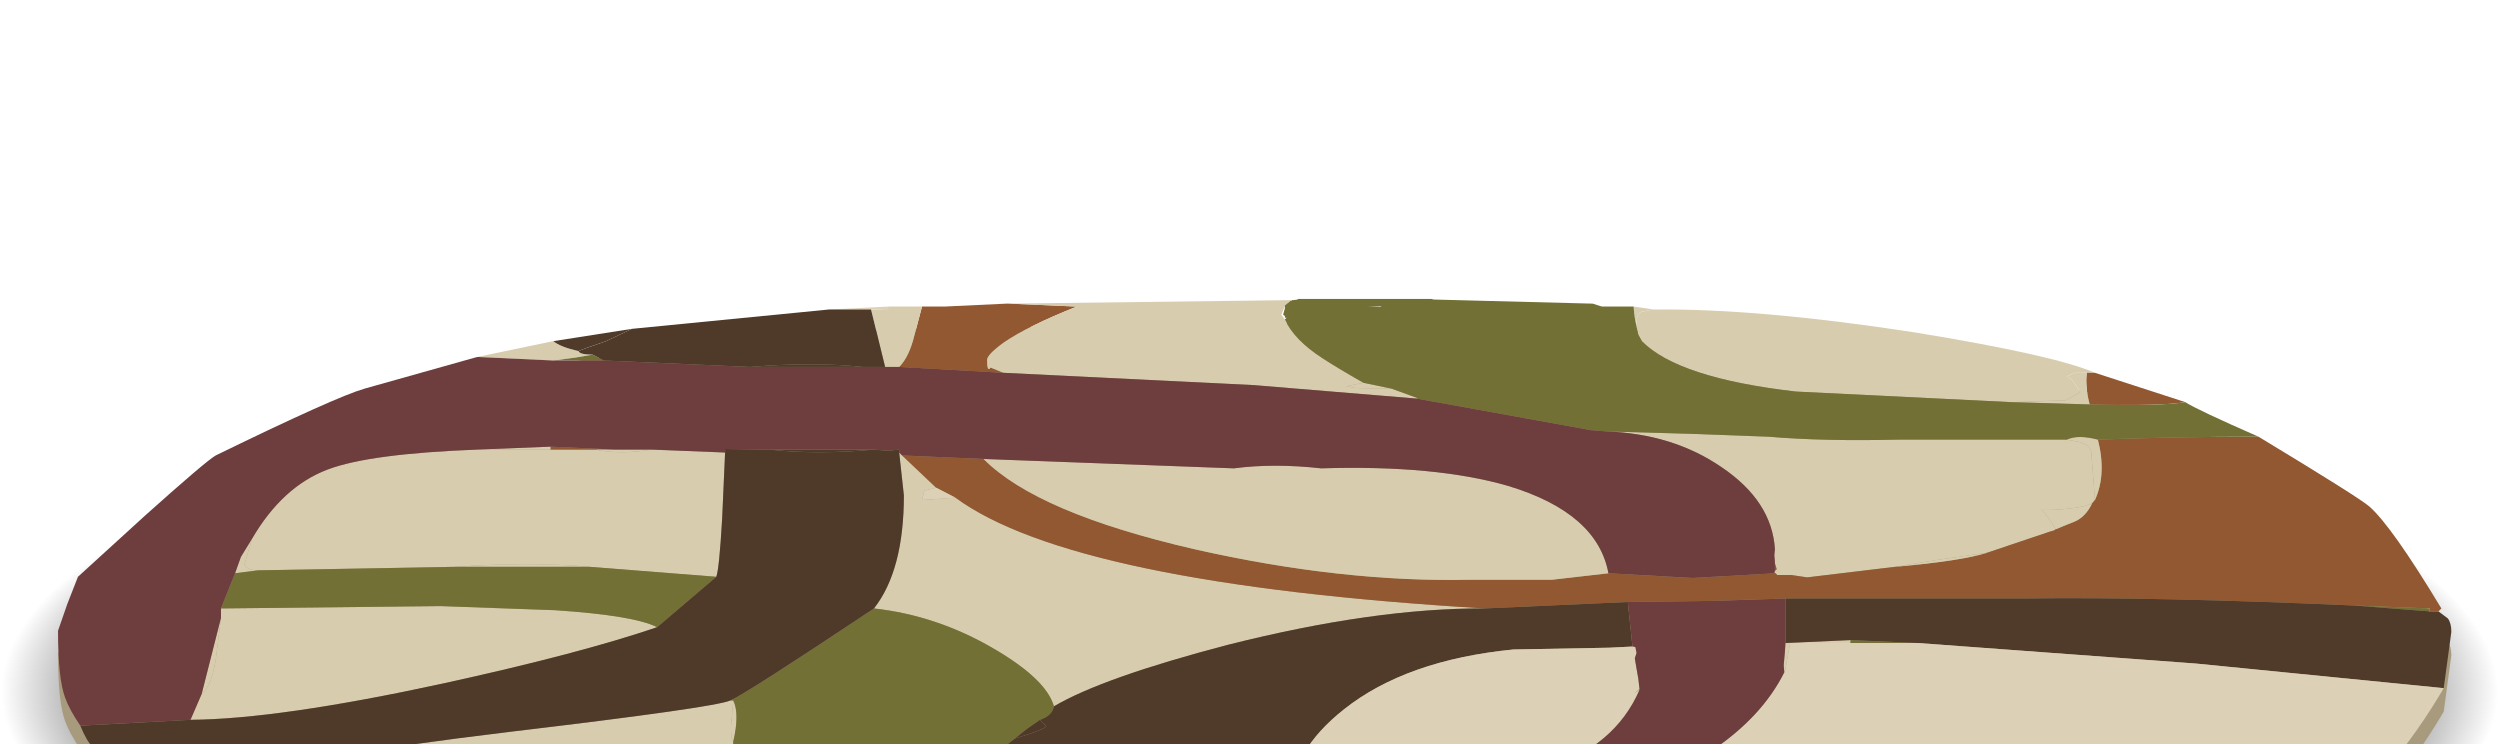 <?xml version="1.0" encoding="UTF-8" standalone="no"?>
<svg xmlns:xlink="http://www.w3.org/1999/xlink" height="63.5px" width="213.25px" xmlns="http://www.w3.org/2000/svg">
  <g transform="matrix(1.0, 0.0, 0.0, 1.0, 0.0, 0.0)">
    <use height="63.5" transform="matrix(1.0, 0.0, 0.0, 1.0, 0.0, 25.5)" width="213.25" xlink:href="#shape0"/>
    <use height="0.0" id="price_tag_pt" transform="matrix(1.0, 0.0, 0.0, 1.0, 106.75, 86.05)" width="0.0" xlink:href="#sprite0"/>
  </g>
  <defs>
    <g id="shape0" transform="matrix(1.0, 0.0, 0.0, 1.0, 0.0, -25.5)">
      <path d="M182.0 80.25 Q150.8 89.0 106.6 89.0 62.45 89.0 31.25 80.25 0.0 71.45 0.0 59.0 0.0 46.6 31.25 37.8 62.45 29.0 106.6 29.0 150.8 29.0 182.0 37.8 213.25 46.6 213.25 59.0 213.25 71.45 182.0 80.25" fill="url(#gradient0)" fill-rule="evenodd" stroke="none"/>
      <path d="M139.4 61.15 L139.85 60.85 139.85 60.75 139.4 61.15 M109.75 29.1 L109.6 29.1 109.6 28.95 109.45 28.85 109.6 28.3 109.6 28.1 109.3 28.85 109.6 29.25 109.75 29.1 M117.85 28.1 L117.1 28.1 117.75 28.15 117.85 28.1 M186.4 36.3 Q187.4 36.95 192.65 39.25 201.25 44.45 202.1 45.2 204.0 46.85 208.25 53.9 L208.0 54.15 208.8 54.75 Q209.1 55.15 209.1 55.9 L208.45 60.7 Q199.75 75.5 185.45 79.15 171.1 82.75 157.35 84.2 L130.0 86.15 120.65 86.15 120.65 85.9 112.7 85.9 105.05 85.6 97.1 85.6 89.45 85.3 84.3 85.25 61.6 84.5 46.55 83.15 Q42.6 82.65 33.75 80.45 24.0 77.7 19.75 75.5 13.5 72.25 8.1 65.95 L8.4 66.1 7.9 65.7 Q7.4 65.25 6.85 63.9 5.9 62.5 5.55 61.5 4.95 59.9 4.95 55.8 L5.75 53.5 6.65 51.2 12.35 46.0 Q17.6 41.3 18.4 40.85 28.65 35.85 31.1 35.15 L40.7 32.45 47.2 31.1 53.9 30.05 70.7 28.4 75.75 28.15 80.55 28.15 85.85 27.9 86.05 27.9 110.2 27.6 110.3 27.6 110.7 27.55 110.7 27.5 122.1 27.5 122.3 27.55 135.85 27.9 136.65 28.15 139.35 28.15 141.05 28.4 Q150.0 28.3 163.3 30.35 175.25 32.3 178.7 33.8 L186.4 36.3" fill="#a89b7d" fill-rule="evenodd" stroke="none"/>
      <path d="M178.0 31.8 L177.0 31.8 176.3 32.1 Q176.75 32.25 177.45 33.45 L176.2 34.15 171.5 34.3 153.2 33.4 Q143.15 32.25 140.05 29.1 L139.75 28.55 139.6 27.85 139.6 27.5 Q139.6 26.8 140.0 26.6 L141.05 26.4 Q150.0 26.3 163.3 28.35 175.25 30.3 178.7 31.8 L178.0 31.8 M169.5 47.15 L165.3 47.75 161.65 48.35 154.15 49.25 152.8 49.05 151.6 49.05 151.45 48.9 151.35 48.85 151.4 48.7 151.55 48.55 151.4 48.05 151.4 47.95 151.35 47.35 151.4 46.85 Q151.15 42.75 146.85 39.85 142.7 37.0 137.0 36.8 L144.1 37.0 150.85 37.25 Q155.55 37.65 161.9 37.5 L176.3 37.5 177.35 37.7 Q178.45 38.0 178.4 38.8 L178.7 42.65 178.45 42.95 Q177.45 43.4 174.85 43.5 L174.15 43.5 Q174.65 43.95 175.35 45.15 L175.2 45.25 174.85 45.35 169.5 47.15 M116.3 32.65 L118.7 33.15 115.65 33.1 114.85 32.95 116.3 32.65 M76.95 38.85 L79.85 41.6 78.85 41.85 78.65 42.65 81.5 42.45 Q91.5 49.8 126.65 51.9 117.25 51.85 104.75 55.0 94.05 57.8 89.9 60.25 89.25 57.95 84.8 55.35 79.95 52.5 74.55 51.9 77.1 48.65 77.1 42.25 L76.7 38.6 76.95 38.85 M40.7 38.35 L46.95 38.35 50.8 38.35 Q52.85 38.8 55.6 38.35 L61.85 38.6 61.6 44.25 Q61.35 48.55 61.1 49.2 L50.3 48.35 Q45.25 47.9 38.8 48.35 L22.0 48.65 Q21.1 48.65 20.85 48.15 L21.5 45.95 Q24.1 41.5 27.95 40.05 31.5 38.7 40.7 38.35 M62.3 59.75 L62.55 59.75 62.35 62.0 Q62.35 63.15 62.55 63.25 L62.35 69.55 Q62.1 70.4 60.15 70.9 L42.15 72.0 31.2 72.8 Q27.7 72.8 22.35 71.15 16.55 69.4 14.3 67.35 24.55 64.7 43.7 62.4 60.95 60.35 62.3 59.75 M61.6 77.65 Q62.3 77.7 61.55 78.0 L57.25 79.0 61.35 79.0 61.35 79.25 Q58.9 80.5 56.0 80.5 46.5 79.9 45.0 78.8 45.1 78.4 46.45 77.9 L60.65 77.4 61.25 77.45 61.4 77.6 61.6 77.65 M16.25 61.4 L17.2 59.2 Q18.0 58.6 18.4 56.3 L18.85 52.7 18.85 51.9 37.6 51.7 47.35 52.05 Q54.1 52.5 56.05 53.5 49.45 55.75 37.8 58.3 23.75 61.35 16.25 61.4" fill="#d7ccae" fill-rule="evenodd" stroke="none"/>
      <path d="M178.25 34.5 Q177.85 33.0 178.0 31.8 L178.7 31.8 186.4 34.3 Q184.4 34.65 178.25 34.5 M169.5 47.15 L174.85 45.35 175.2 45.25 175.35 45.15 Q176.05 44.85 176.95 44.5 177.9 44.1 178.45 42.95 L178.7 42.65 Q179.7 40.45 178.95 37.5 185.65 37.25 192.65 37.25 201.25 42.45 202.1 43.2 204.0 44.85 208.25 51.9 L208.0 52.15 207.25 52.15 207.25 51.9 200.8 51.65 Q183.95 50.9 172.7 51.05 L152.3 51.05 146.35 51.25 138.85 51.35 126.65 51.9 Q91.5 49.8 81.5 42.45 L79.85 41.6 76.95 38.85 83.9 39.15 Q88.45 43.75 101.9 46.85 114.5 49.7 125.45 49.45 L132.4 49.45 137.2 48.9 144.4 49.3 151.45 48.9 151.6 49.05 152.8 49.05 154.15 49.25 161.65 48.35 Q167.3 47.85 169.5 47.15 M151.4 48.05 L151.55 48.55 151.4 48.7 151.4 48.05 M86.05 25.9 L91.85 26.15 Q87.7 27.8 85.65 29.2 84.2 30.25 84.2 30.7 84.2 31.8 84.5 31.35 L85.6 31.8 76.7 31.3 Q77.55 30.45 78.0 28.6 L78.65 26.15 80.55 26.15 85.85 25.9 86.05 25.9 M50.8 38.35 L46.95 38.35 46.95 38.1 52.45 38.35 50.8 38.35" fill="#915831" fill-rule="evenodd" stroke="none"/>
      <path d="M171.5 34.3 L176.2 34.15 177.45 33.45 Q176.75 32.25 176.3 32.1 L177.0 31.8 178.0 31.8 Q177.85 33.0 178.25 34.5 L171.5 34.3 M141.05 26.4 L140.0 26.6 Q139.6 26.8 139.6 27.5 L139.6 27.85 Q139.4 27.05 139.35 26.15 L141.05 26.4 M161.65 48.35 L165.3 47.75 169.5 47.15 Q167.3 47.85 161.65 48.35 M175.35 45.15 Q174.65 43.95 174.15 43.5 L174.85 43.5 Q177.45 43.4 178.45 42.95 177.9 44.1 176.95 44.5 176.05 44.85 175.35 45.15 M178.7 42.65 L178.4 38.8 Q178.45 38.0 177.35 37.7 L176.3 37.5 Q177.25 37.05 178.95 37.5 179.7 40.45 178.7 42.65 M152.3 54.85 L157.85 54.6 157.85 54.85 152.7 54.85 152.3 57.05 152.2 57.35 152.15 56.75 152.25 55.6 152.3 54.85 M110.2 25.6 L110.2 25.65 110.1 25.65 109.6 26.05 109.6 26.1 109.3 26.85 109.6 27.25 Q110.4 29.0 112.8 30.55 114.1 31.4 116.3 32.65 L114.85 32.95 115.65 33.1 118.7 33.15 120.9 33.95 120.85 34.0 106.95 32.85 85.6 31.8 84.5 31.35 Q84.2 31.8 84.2 30.7 84.2 30.25 85.65 29.2 87.7 27.8 91.85 26.15 L86.05 25.9 110.2 25.6 M137.2 48.9 L132.4 49.45 125.45 49.45 Q114.5 49.7 101.9 46.85 88.45 43.75 83.9 39.15 L105.25 39.95 Q108.65 39.5 112.7 39.95 122.45 39.65 128.65 41.45 136.25 43.75 137.2 48.9 M78.65 26.15 L78.0 28.6 Q77.55 30.45 76.7 31.3 L75.5 31.3 74.3 26.4 75.75 26.45 75.75 26.15 78.65 26.15 M120.65 83.9 L128.3 84.15 120.65 84.15 120.65 83.9 M49.35 29.95 Q49.45 30.25 50.55 30.25 L49.1 30.5 47.2 30.75 40.7 30.45 47.2 29.1 Q47.8 29.6 49.35 29.95 M46.95 38.35 L40.7 38.35 46.95 38.1 46.95 38.35 M21.5 45.95 L20.85 48.15 Q21.1 48.65 22.0 48.65 L20.05 48.9 20.55 47.5 21.5 45.95 M38.8 48.35 Q45.25 47.9 50.3 48.35 L38.8 48.35 M55.6 38.35 Q52.85 38.8 50.8 38.35 L52.45 38.35 55.6 38.35 M62.55 59.75 Q63.1 60.9 62.55 63.25 62.35 63.15 62.35 62.0 L62.55 59.75 M61.6 77.1 L61.6 77.65 61.4 77.6 61.25 77.45 60.65 77.4 61.6 77.1 M61.55 78.0 L61.35 79.0 57.25 79.0 61.55 78.0 M61.35 79.25 Q61.35 81.4 61.6 82.5 L46.55 81.15 Q42.6 80.65 33.75 78.45 L46.45 77.9 Q45.1 78.4 45.0 78.8 46.5 79.9 56.0 80.5 58.9 80.5 61.35 79.25 M17.2 59.2 L18.85 52.7 18.4 56.3 Q18.0 58.6 17.2 59.2" fill="#d7ccad" fill-rule="evenodd" stroke="none"/>
      <path d="M171.5 34.3 L178.25 34.5 Q184.4 34.65 186.4 34.3 187.4 34.95 192.65 37.25 185.65 37.25 178.95 37.5 177.25 37.05 176.3 37.5 L161.9 37.5 Q155.55 37.65 150.85 37.25 L144.1 37.0 137.0 36.8 135.85 36.7 135.75 36.7 120.85 34.0 120.9 33.95 118.7 33.15 116.3 32.65 Q114.1 31.4 112.8 30.55 110.4 29.0 109.6 27.25 L109.75 27.1 109.6 27.1 109.6 26.95 109.45 26.85 109.6 26.3 109.6 26.1 109.6 26.05 110.1 25.65 110.2 25.65 110.2 25.6 110.3 25.6 110.7 25.55 110.7 25.5 122.1 25.5 122.3 25.55 135.85 25.9 136.65 26.15 139.35 26.15 Q139.4 27.05 139.6 27.85 L139.75 28.55 140.05 29.1 Q143.15 32.25 153.2 33.4 L171.5 34.3 M207.25 52.15 L200.8 51.65 207.25 51.9 207.25 52.15 M157.85 54.6 L163.6 54.85 157.85 54.85 157.85 54.6 M116.65 26.1 L117.75 26.15 117.85 26.1 116.65 26.1 M74.55 51.9 Q79.95 52.5 84.8 55.35 89.25 57.95 89.9 60.25 89.75 61.05 88.7 61.4 L87.55 62.2 86.55 63.0 84.85 64.35 84.65 64.35 83.25 65.5 Q82.1 66.65 81.55 68.25 79.95 73.2 84.3 83.25 L61.6 82.5 Q61.35 81.4 61.35 79.25 L61.35 79.0 61.55 78.0 Q62.3 77.7 61.6 77.65 L61.6 77.1 62.3 70.9 60.15 70.9 Q62.1 70.4 62.35 69.55 L62.55 63.25 Q63.1 60.9 62.55 59.75 L62.3 59.75 Q63.6 59.2 74.55 51.9 M50.55 30.25 L51.5 30.75 47.2 30.75 49.1 30.5 50.55 30.25 M22.0 48.65 L38.8 48.35 50.3 48.35 61.1 49.2 56.05 53.5 Q54.1 52.5 47.35 52.05 L37.6 51.7 18.85 51.9 20.05 48.9 22.0 48.65" fill="#727034" fill-rule="evenodd" stroke="none"/>
      <path d="M208.45 58.7 L187.3 56.6 163.6 54.85 157.85 54.6 152.3 54.85 152.3 51.05 172.7 51.05 Q183.95 50.9 200.8 51.65 L207.25 52.15 208.0 52.15 208.8 52.75 Q209.1 53.15 209.1 53.9 L208.45 58.7 M112.45 73.3 Q113.55 76.85 119.45 79.8 122.85 81.5 130.0 84.15 L128.3 84.15 120.65 83.9 112.7 83.9 105.05 83.6 97.1 83.6 89.45 83.3 84.3 83.25 Q79.95 73.2 81.55 68.25 82.1 66.65 83.25 65.5 L84.65 64.35 84.05 65.25 83.9 65.45 86.3 65.45 Q86.15 64.9 84.85 64.35 L86.55 63.0 Q89.05 62.25 89.25 61.95 L88.7 61.4 Q89.75 61.05 89.9 60.25 94.05 57.8 104.75 55.0 117.25 51.85 126.65 51.9 L138.85 51.35 139.25 55.15 137.25 55.25 129.1 55.4 Q119.95 56.3 114.65 60.5 110.1 64.1 110.1 68.3 110.1 68.95 110.5 69.65 L109.6 69.75 110.65 69.85 Q111.1 70.2 111.6 71.5 L112.25 73.3 112.45 73.3 M53.9 28.05 L51.7 29.1 Q49.5 29.85 49.35 29.95 47.8 29.6 47.2 29.1 L53.9 28.05 M64.0 31.3 Q69.35 30.85 73.6 31.3 L64.0 31.3 M65.65 38.35 L74.55 38.35 Q69.65 38.8 65.65 38.35" fill="#503b2b" fill-rule="evenodd" stroke="none"/>
      <path d="M163.6 54.85 L187.3 56.6 208.45 58.7 Q199.75 73.5 185.45 77.15 171.1 80.75 157.35 82.2 L130.0 84.15 Q122.85 81.5 119.45 79.8 113.55 76.85 112.45 73.3 131.35 70.0 135.35 68.8 148.45 64.85 152.2 57.35 L152.3 57.05 152.7 54.85 157.85 54.85 163.6 54.85 M79.85 41.6 L81.5 42.45 78.65 42.65 78.85 41.85 79.85 41.6 M110.5 69.65 Q110.1 68.95 110.1 68.3 110.1 64.1 114.65 60.5 119.95 56.3 129.1 55.4 L137.25 55.25 139.25 55.15 139.35 55.15 139.5 55.2 139.6 55.7 139.45 56.15 139.6 57.05 139.75 57.9 139.85 58.75 139.4 59.15 139.85 58.85 Q137.75 63.7 131.85 65.6 128.05 66.8 111.0 69.55 L110.6 69.8 110.5 69.65 M74.3 26.4 L70.7 26.4 75.75 26.15 75.75 26.45 74.3 26.4" fill="#dcd1b7" fill-rule="evenodd" stroke="none"/>
      <path d="M137.0 36.8 Q142.7 37.0 146.85 39.85 151.15 42.75 151.4 46.85 L151.35 47.35 151.4 47.95 151.4 48.05 151.4 48.7 151.35 48.85 151.45 48.9 144.4 49.3 137.2 48.9 Q136.25 43.75 128.65 41.45 122.45 39.65 112.7 39.95 108.65 39.5 105.25 39.95 L83.9 39.15 76.95 38.85 76.7 38.6 76.7 38.35 75.75 38.45 74.55 38.35 65.65 38.35 61.85 38.3 61.85 38.6 55.6 38.35 52.45 38.35 46.95 38.1 40.7 38.35 Q31.5 38.7 27.95 40.05 24.1 41.5 21.5 45.95 L20.55 47.5 20.05 48.9 18.85 51.9 18.85 52.7 17.2 59.2 16.25 61.4 6.85 61.9 Q5.9 60.5 5.55 59.5 4.95 57.9 4.95 53.8 L5.75 51.5 6.65 49.2 12.35 44.0 Q17.6 39.3 18.4 38.85 28.65 33.85 31.1 33.15 L40.7 30.45 47.2 30.75 51.5 30.75 64.0 31.3 73.6 31.3 75.5 31.3 76.7 31.3 85.6 31.8 106.95 32.85 120.85 34.0 135.75 36.7 135.85 36.7 137.0 36.8 M152.3 51.05 L152.3 54.85 152.25 55.6 152.15 56.75 152.2 57.35 Q148.45 64.85 135.35 68.8 131.35 70.0 112.45 73.3 L112.25 73.3 111.6 71.5 Q111.1 70.2 110.65 69.85 L109.6 69.75 110.5 69.65 110.6 69.8 111.0 69.55 Q128.05 66.8 131.85 65.6 137.75 63.7 139.85 58.85 L139.85 58.75 139.75 57.9 139.6 57.05 139.45 56.15 139.6 55.7 139.5 55.2 139.35 55.15 139.25 55.15 138.85 51.35 146.35 51.25 152.3 51.05 M60.15 70.9 L62.3 70.9 61.6 77.1 60.65 77.4 46.45 77.9 33.75 78.45 Q24.0 75.7 19.75 73.5 13.5 70.25 8.1 63.95 L8.4 64.1 9.35 64.5 Q11.4 64.5 12.85 65.35 14.3 66.15 14.3 67.35 16.55 69.4 22.35 71.15 27.7 72.8 31.2 72.8 L42.15 72.0 60.15 70.9" fill="#6e3d3d" fill-rule="evenodd" stroke="none"/>
      <path d="M88.7 61.4 L89.25 61.95 Q89.05 62.25 86.55 63.0 L87.55 62.2 88.7 61.4 M84.85 64.35 Q86.15 64.9 86.3 65.45 L83.9 65.45 84.05 65.25 84.65 64.35 84.85 64.35 M49.35 29.95 Q49.5 29.85 51.7 29.1 L53.9 28.05 70.7 26.4 74.3 26.4 75.5 31.3 73.6 31.3 Q69.35 30.85 64.0 31.3 L51.5 30.75 50.55 30.25 Q49.45 30.25 49.35 29.95 M61.1 49.2 Q61.35 48.55 61.6 44.25 L61.85 38.6 61.85 38.3 65.65 38.35 Q69.65 38.8 74.55 38.35 L75.75 38.45 76.7 38.35 76.7 38.6 77.1 42.25 Q77.1 48.65 74.55 51.9 63.6 59.2 62.3 59.75 60.95 60.35 43.7 62.4 24.55 64.7 14.3 67.35 14.3 66.15 12.85 65.35 11.4 64.5 9.35 64.5 L8.4 64.1 7.9 63.7 Q7.4 63.25 6.85 61.9 L16.25 61.4 Q23.75 61.35 37.8 58.3 49.45 55.75 56.05 53.5 L61.1 49.2" fill="#4f3a2a" fill-rule="evenodd" stroke="none"/>
    </g>
    <radialGradient cx="0" cy="0" gradientTransform="matrix(0.13, 0.0, 0.0, -0.037, 106.6, 59.0)" gradientUnits="userSpaceOnUse" id="gradient0" r="819.2" spreadMethod="pad">
      <stop offset="0.851" stop-color="#000000" stop-opacity="0.749"/>
      <stop offset="1.0" stop-color="#000000" stop-opacity="0.0"/>
    </radialGradient>
  </defs>
</svg>
